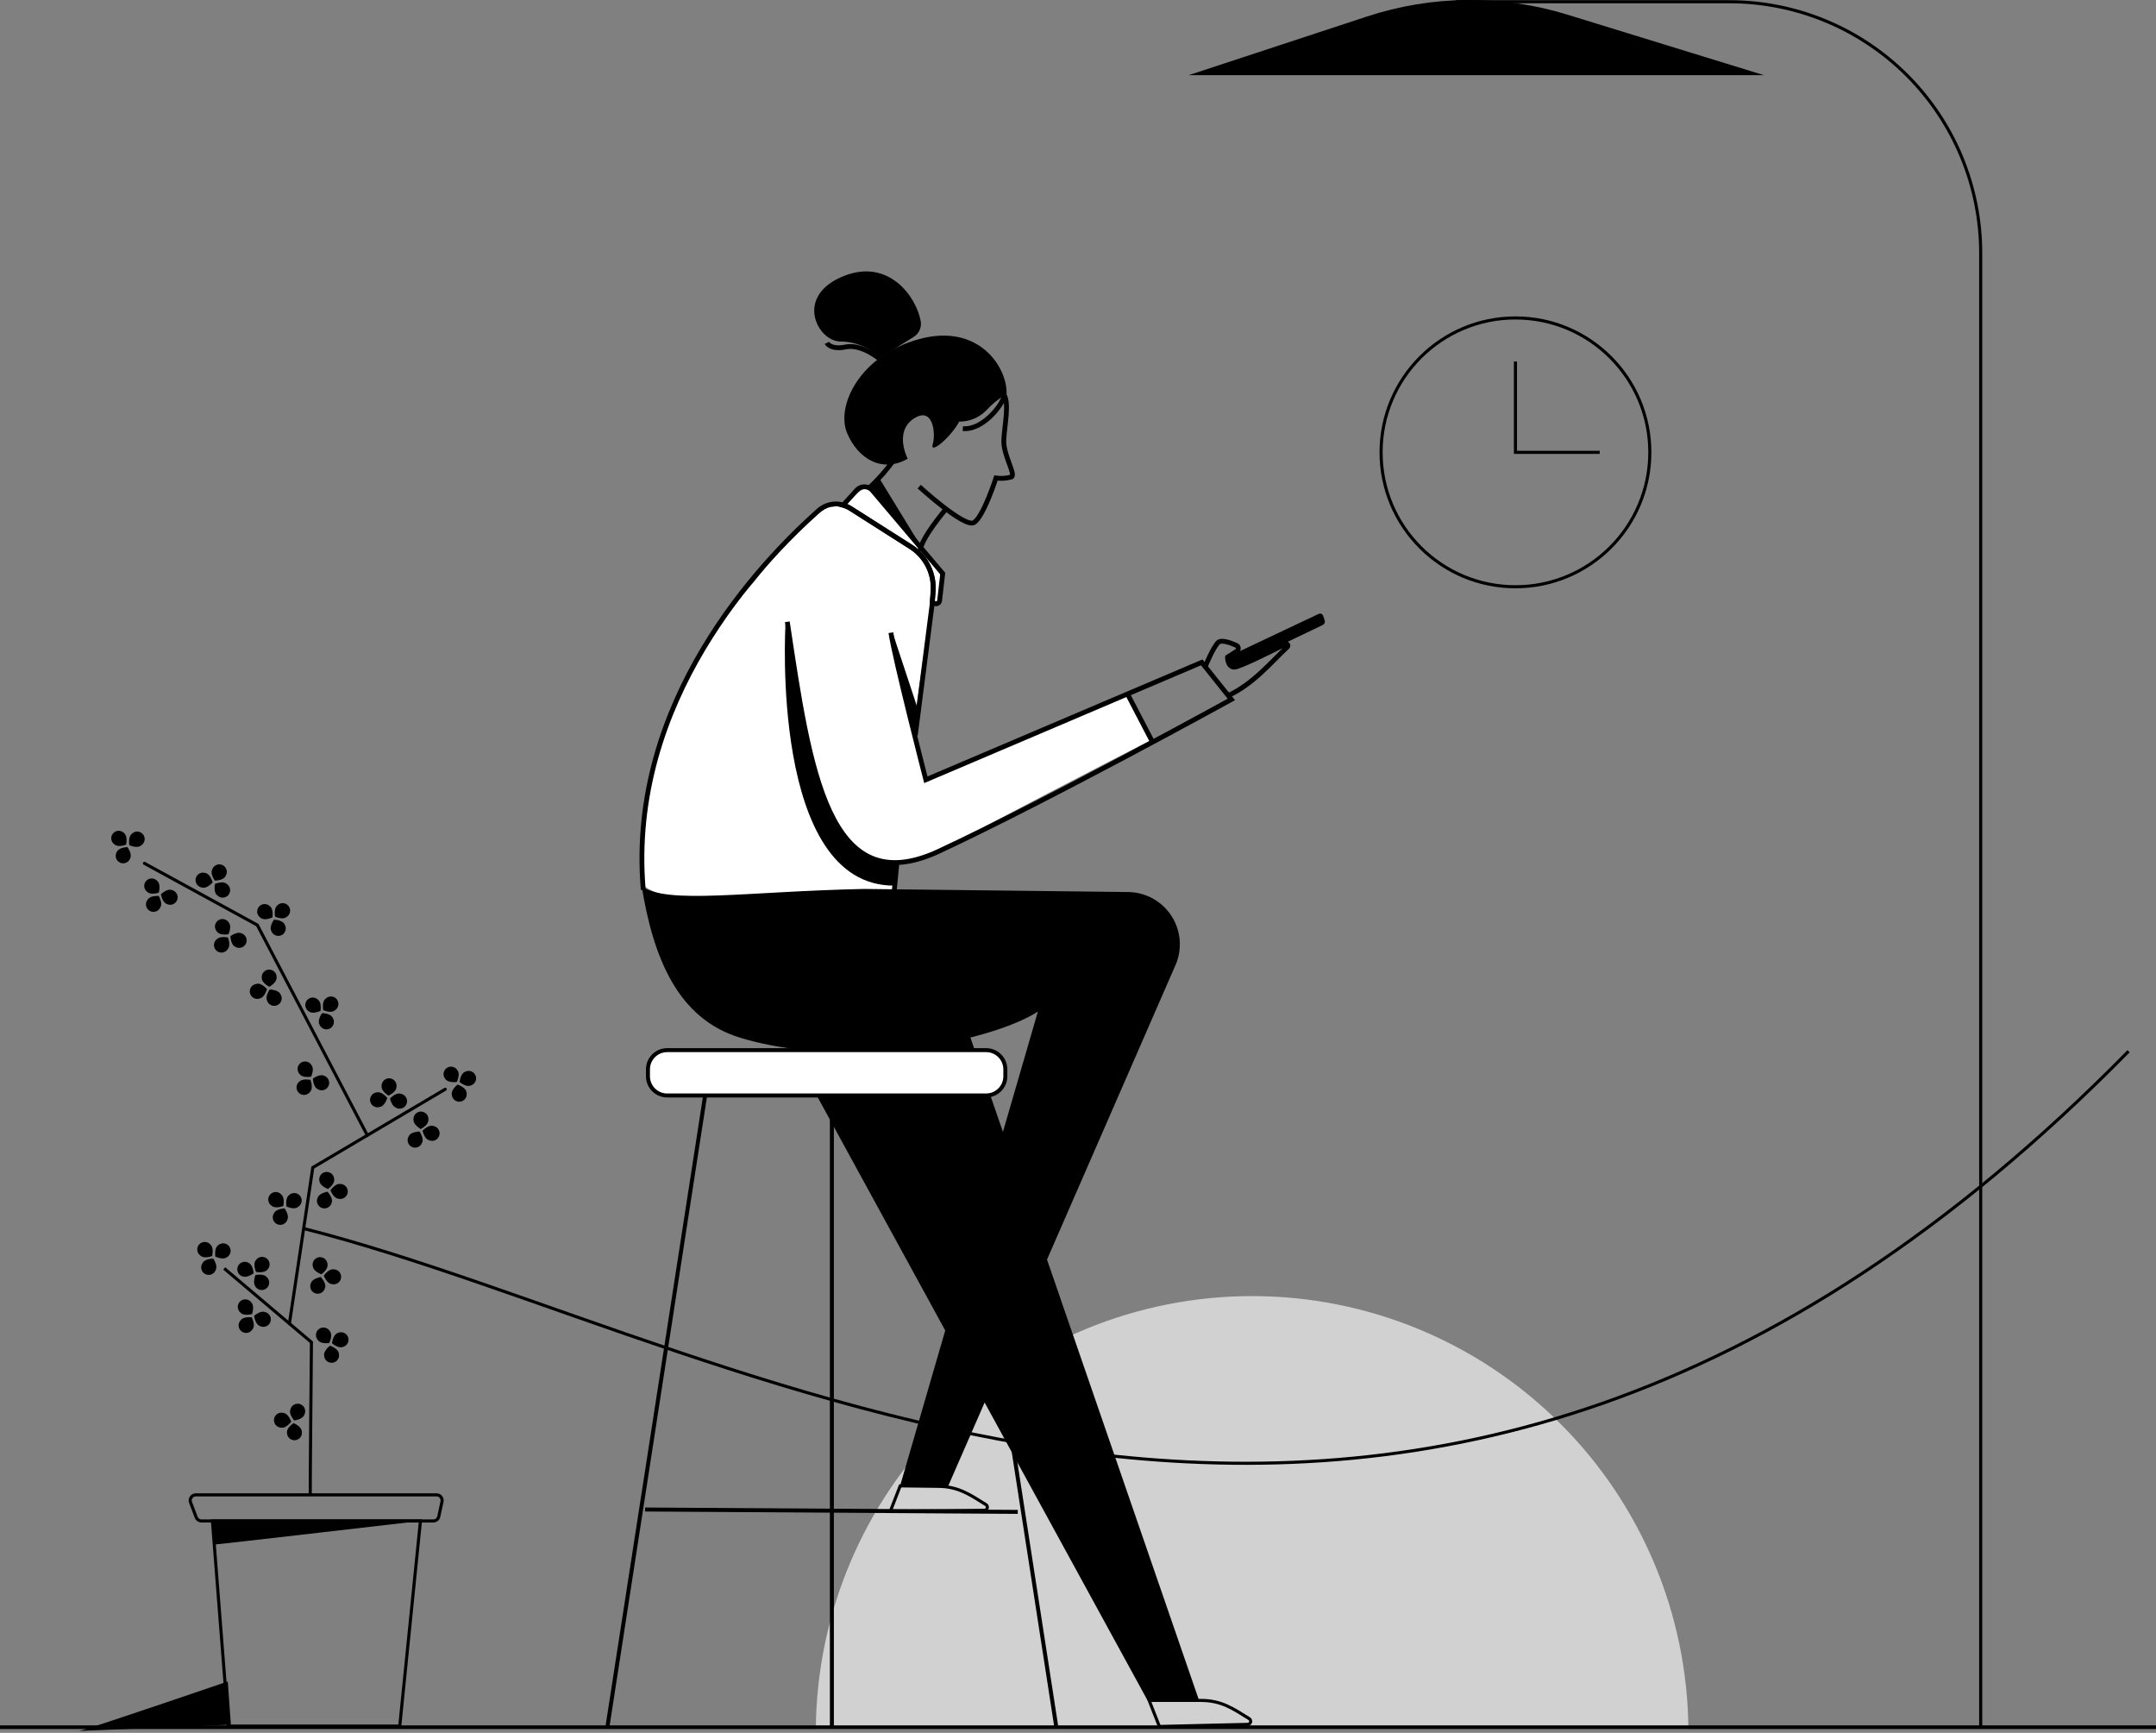 <svg width="285" height="229" viewBox="0 0 285 229" fill="none" xmlns="http://www.w3.org/2000/svg">
<rect x="0" y="0" width="285" height="229" fill="#808080" stroke="none"/>
<g clip-path="url(#clip0_705_9613)">
<path d="M99.725 76.833C101.767 74.162 106.63 68.446 109.59 66.968H110.195L112.045 66.351C112.661 65.734 114.021 64.501 114.495 64.501C115.111 64.501 122.514 73.133 123.747 74.983C124.981 76.833 124.364 77.433 124.364 78.683C124.364 79.671 123.547 79.499 123.139 79.299L120.689 96.568L122.539 102.734L149.052 91.631L152.135 97.801C144.944 101.501 129.677 109.394 126.238 111.366C122.8 113.339 119.864 113.816 118.839 113.816L118.219 118.749H91.705C87.757 118.749 85.539 117.524 84.923 116.899C84.533 106.335 87.095 95.871 92.322 86.682C94.298 83.248 98.079 78.683 99.725 76.833Z" fill="white"/>
<path d="M117.769 83.615C118.259 87.041 122.387 103.052 122.387 103.052L158.856 87.536L162.772 92.436C162.772 92.436 138.802 105.641 124.127 112.489C109.451 119.337 107.005 101.733 104.073 82.174" stroke="black" stroke-width="0.637" stroke-miterlimit="10"/>
<path d="M124.617 75.8L124.208 79.381C124.196 79.463 124.164 79.54 124.115 79.606C124.065 79.672 123.999 79.725 123.923 79.757C123.847 79.794 123.761 79.807 123.678 79.793C123.595 79.784 123.516 79.753 123.449 79.704L123.232 79.54L123.335 78.172C123.423 77.013 123.194 75.852 122.673 74.813C122.153 73.773 121.359 72.895 120.378 72.272L112.375 67.184C112.084 67.005 111.769 66.868 111.44 66.776L113.253 64.775C113.386 64.629 113.549 64.514 113.73 64.436C113.913 64.358 114.112 64.322 114.31 64.33C114.507 64.335 114.701 64.382 114.878 64.469C115.056 64.556 115.212 64.681 115.335 64.836L124.617 75.8Z" stroke="black" stroke-width="0.637" stroke-miterlimit="10"/>
<path d="M111.456 66.747C111.785 66.839 112.1 66.977 112.391 67.155L120.403 72.251C121.384 72.875 122.177 73.753 122.698 74.792C123.219 75.832 123.447 76.993 123.359 78.152L123.257 79.52" stroke="black" stroke-width="0.637" stroke-miterlimit="10"/>
<path d="M123.261 79.532L120.991 97.197" stroke="black" stroke-width="0.637" stroke-miterlimit="10"/>
<path d="M85.033 117.598C82.889 92.636 100.623 74.244 108.173 67.503C108.611 67.104 109.142 66.823 109.717 66.686C110.291 66.552 110.89 66.567 111.456 66.731" stroke="black" stroke-width="0.637" stroke-miterlimit="10"/>
<path d="M133.061 52.059C133.159 48.498 129.357 42.667 121.497 44.815C113.636 46.963 110.496 53.656 111.962 57.192C113.428 60.728 116.699 62.529 119.986 60.622C119.986 60.622 118.149 57.094 120.754 55.346C123.359 53.598 123.722 57.31 123.298 58.711C122.873 60.111 125.605 57.894 126.805 55.714C127.462 55.721 128.113 55.597 128.721 55.348C129.328 55.099 129.879 54.73 130.342 54.264C131.137 53.402 132.053 52.659 133.061 52.059Z" fill="black"/>
<path d="M120.758 44.538C121.115 44.322 121.397 44.001 121.566 43.62C121.736 43.239 121.784 42.816 121.705 42.406C121.068 39.09 117.438 34.198 111.648 36.436C104.87 39.049 108.063 45.187 111.158 45.134C113.094 45.161 114.944 45.931 116.328 47.286L120.758 44.538Z" fill="black"/>
<path d="M121.513 64.313C121.513 64.313 127.483 69.785 128.737 69.062C129.991 68.34 131.657 63.174 131.657 63.174C132.339 63.269 133.035 63.222 133.698 63.035C134.335 62.709 132.575 60.107 132.694 58.098C132.812 56.089 133.392 53.447 132.759 52.218" stroke="black" stroke-width="0.637" stroke-miterlimit="10"/>
<path d="M114.833 64.542C116.147 63.318 117.329 61.96 118.361 60.491" stroke="black" stroke-width="0.637" stroke-miterlimit="10"/>
<path d="M125.058 67.261C125.058 67.261 121.628 71.267 121.656 72.819" stroke="black" stroke-width="0.637" stroke-miterlimit="10"/>
<path d="M132.776 52.218C132.437 53.749 129.754 56.906 127.275 56.636" stroke="black" stroke-width="0.637" stroke-miterlimit="10"/>
<path d="M116.923 47.984C116.135 47.22 113.808 45.44 111.79 45.852C109.773 46.265 109.3 45.317 109.3 45.317" stroke="black" stroke-width="0.637" stroke-miterlimit="10"/>
<path d="M149.039 91.709L152.351 98.067" stroke="black" stroke-width="0.637" stroke-miterlimit="10"/>
<path d="M159.346 88.021C159.346 88.021 160.412 85.441 161.057 84.881C161.465 84.518 162.649 84.93 163.433 85.29C163.506 85.319 163.568 85.369 163.613 85.433C163.658 85.498 163.685 85.574 163.691 85.653C163.698 85.733 163.684 85.814 163.648 85.886C163.613 85.958 163.558 86.019 163.49 86.061L162.265 86.849C162.265 86.849 162.233 88.124 163.156 88.172C163.793 88.172 167.778 86.216 169.934 85.102C169.983 85.085 170.036 85.085 170.085 85.102C170.135 85.118 170.18 85.149 170.212 85.192C170.239 85.235 170.252 85.287 170.248 85.339C170.245 85.392 170.223 85.442 170.187 85.481C168.052 87.478 165.695 90.382 162.278 91.97" stroke="black" stroke-width="0.637" stroke-miterlimit="10"/>
<path d="M162.27 86.821L174.316 81.129C174.373 81.105 174.434 81.091 174.495 81.088C174.556 81.088 174.615 81.101 174.671 81.124C174.726 81.148 174.776 81.183 174.818 81.227C174.859 81.271 174.89 81.324 174.908 81.382L175.1 81.962C175.145 82.08 175.145 82.211 175.1 82.329C175.052 82.448 174.962 82.544 174.847 82.599L163.005 88.271L162.27 86.821Z" fill="black"/>
<path d="M103.832 82.521C103.832 82.521 101.742 117.161 118.259 117.038L118.578 113.98C118.578 113.98 113.057 114.388 110.1 108.479C107.144 102.571 103.832 82.521 103.832 82.521Z" fill="black"/>
<path d="M117.985 83.587L121.387 93.881L120.979 97.005L118.822 88.626L117.985 83.587Z" fill="black"/>
<path d="M116.217 63.174L121.648 72.043L114.927 64.456L116.217 63.174Z" fill="black"/>
<path d="M107.842 228.474C107.97 213.262 114.103 198.717 124.904 188.006C135.706 177.295 150.302 171.285 165.514 171.285C180.726 171.285 195.322 177.295 206.123 188.006C216.925 198.717 223.058 213.262 223.186 228.474H107.842Z" fill="#D0D1D0"/>
<path d="M121.587 117.728L158.501 224.713H151.69L95.698 122.355L121.587 117.728Z" fill="black"/>
<path d="M285.004 228.261H-0.016" stroke="black" stroke-width="0.482" stroke-miterlimit="10"/>
<path d="M153.258 228.164L151.906 224.721H158.746C161.482 224.721 163.001 225.816 165.104 227.114C165.188 227.157 165.254 227.227 165.293 227.313C165.331 227.399 165.338 227.496 165.313 227.587C165.288 227.678 165.232 227.757 165.155 227.812C165.079 227.866 164.985 227.892 164.891 227.886L153.258 228.164Z" stroke="black" stroke-width="0.408" stroke-miterlimit="10"/>
<path d="M117.699 199.71L118.998 196.366L123.939 196.427C126.675 196.427 128.194 197.522 130.297 198.824C130.381 198.867 130.448 198.937 130.487 199.024C130.525 199.111 130.532 199.208 130.506 199.299C130.48 199.39 130.424 199.47 130.346 199.524C130.269 199.578 130.174 199.604 130.08 199.596L117.699 199.71Z" stroke="black" stroke-width="0.408" stroke-miterlimit="10"/>
<path d="M128.798 136.981C120.195 139.207 107.846 140.158 97.858 137.145C89.594 134.646 86.359 126.585 84.828 117.136C88.299 119.553 98.467 117.818 114.188 117.479L149.138 117.887C150.256 117.901 151.354 118.186 152.338 118.718C153.322 119.25 154.162 120.012 154.787 120.941C155.411 121.869 155.8 122.935 155.922 124.046C156.043 125.158 155.892 126.283 155.483 127.324L125.303 196.472L118.982 196.366L137.198 133.686C135.36 134.874 132.404 136.038 128.782 136.981C120.178 139.207 107.83 140.158 97.842 137.145" fill="black"/>
<path d="M130.354 138.782H88.193C86.79 138.782 85.653 139.919 85.653 141.322V142.233C85.653 143.635 86.79 144.773 88.193 144.773H130.354C131.757 144.773 132.894 143.635 132.894 142.233V141.322C132.894 139.919 131.757 138.782 130.354 138.782Z" fill="white" stroke="black" stroke-width="0.527" stroke-miterlimit="10"/>
<path d="M93.199 144.862L80.312 228.11" stroke="black" stroke-width="0.527" stroke-miterlimit="10"/>
<path d="M126.728 144.862L139.615 228.11" stroke="black" stroke-width="0.527" stroke-miterlimit="10"/>
<path d="M109.965 144.997V228.11" stroke="black" stroke-width="0.527" stroke-miterlimit="10"/>
<path d="M85.273 199.49L134.535 199.804" stroke="black" stroke-width="0.527" stroke-miterlimit="10"/>
<path d="M118.573 113.984L118.214 117.671" stroke="black" stroke-width="0.637" stroke-miterlimit="10"/>
<path d="M28.082 201.005H55.579L52.843 228.11H30.189L28.082 201.005Z" stroke="black" stroke-width="0.408" stroke-miterlimit="10"/>
<path d="M10.461 228.751C11.021 228.751 30.111 222.218 30.111 222.218L30.519 227.935L10.461 228.751Z" fill="black"/>
<path d="M29.637 167.631L41.169 177.386C41.169 177.386 40.993 196.284 41.01 197.554" stroke="black" stroke-width="0.408" stroke-miterlimit="10"/>
<path d="M38.257 174.924L41.348 154.299L58.858 143.948" stroke="black" stroke-width="0.408" stroke-miterlimit="10" stroke-linecap="round"/>
<path d="M48.556 150.04L34.015 122.253L19.086 114.094" stroke="black" stroke-width="0.408" stroke-miterlimit="10" stroke-linecap="round"/>
<path d="M35.325 167.803C34.917 168.297 33.847 168.093 33.847 168.093C33.847 168.093 33.398 167.084 33.79 166.59C33.862 166.467 33.959 166.361 34.076 166.28C34.192 166.198 34.325 166.142 34.465 166.116C34.605 166.09 34.749 166.094 34.887 166.129C35.025 166.163 35.154 166.227 35.265 166.316C35.376 166.405 35.467 166.516 35.531 166.643C35.596 166.77 35.632 166.909 35.638 167.052C35.643 167.194 35.618 167.336 35.565 167.467C35.511 167.599 35.429 167.718 35.325 167.815V167.803Z" fill="black"/>
<path d="M33.77 170.012C33.362 169.526 33.77 168.505 33.77 168.505C33.77 168.505 34.848 168.277 35.252 168.762C35.358 168.857 35.443 168.973 35.5 169.104C35.557 169.234 35.586 169.375 35.583 169.517C35.581 169.659 35.548 169.799 35.486 169.928C35.425 170.056 35.336 170.169 35.227 170.26C35.118 170.351 34.99 170.417 34.853 170.454C34.715 170.491 34.572 170.498 34.431 170.475C34.291 170.451 34.158 170.398 34.04 170.318C33.922 170.238 33.823 170.134 33.75 170.012H33.77Z" fill="black"/>
<path d="M32.079 168.677C32.655 168.938 33.525 168.268 33.525 168.268C33.525 168.268 33.459 167.166 32.883 166.909C32.764 166.833 32.631 166.784 32.491 166.765C32.352 166.746 32.209 166.756 32.074 166.796C31.939 166.837 31.814 166.905 31.708 166.997C31.602 167.09 31.516 167.204 31.457 167.332C31.399 167.46 31.368 167.599 31.367 167.74C31.367 167.881 31.396 168.02 31.454 168.149C31.512 168.277 31.596 168.392 31.702 168.485C31.808 168.578 31.932 168.648 32.067 168.689L32.079 168.677Z" fill="black"/>
<path d="M27.836 164.499C28.306 164.908 28.04 165.99 28.04 165.99C28.04 165.99 27.007 166.398 26.534 165.961C26.412 165.884 26.308 165.782 26.23 165.661C26.152 165.54 26.101 165.403 26.081 165.26C26.061 165.118 26.073 164.973 26.114 164.835C26.156 164.697 26.227 164.57 26.323 164.462C26.419 164.355 26.537 164.27 26.669 164.212C26.801 164.155 26.944 164.127 27.088 164.131C27.232 164.134 27.374 164.169 27.503 164.233C27.632 164.296 27.746 164.387 27.836 164.499Z" fill="black"/>
<path d="M29.968 166.169C29.462 166.545 28.465 166.063 28.465 166.063C28.465 166.063 28.298 164.973 28.804 164.597C28.905 164.498 29.026 164.421 29.159 164.372C29.292 164.323 29.434 164.303 29.575 164.314C29.716 164.325 29.854 164.366 29.978 164.434C30.102 164.503 30.21 164.597 30.294 164.711C30.378 164.825 30.437 164.956 30.466 165.095C30.496 165.233 30.495 165.377 30.464 165.515C30.433 165.653 30.373 165.783 30.287 165.896C30.201 166.009 30.093 166.102 29.968 166.169Z" fill="black"/>
<path d="M28.527 167.803C28.821 167.239 28.188 166.333 28.188 166.333C28.188 166.333 27.085 166.333 26.791 166.896C26.705 167.011 26.644 167.144 26.614 167.285C26.584 167.425 26.584 167.571 26.616 167.712C26.648 167.852 26.71 167.984 26.798 168.098C26.885 168.212 26.997 168.306 27.125 168.373C27.252 168.439 27.393 168.477 27.537 168.484C27.681 168.491 27.824 168.467 27.958 168.412C28.091 168.358 28.211 168.275 28.309 168.17C28.408 168.065 28.482 167.94 28.527 167.803Z" fill="black"/>
<path d="M31.822 174.471C32.185 173.952 33.28 174.095 33.28 174.095C33.28 174.095 33.786 175.075 33.427 175.594C33.364 175.723 33.275 175.838 33.163 175.929C33.053 176.021 32.923 176.087 32.784 176.123C32.645 176.16 32.499 176.165 32.358 176.14C32.216 176.115 32.082 176.059 31.964 175.976C31.846 175.894 31.748 175.787 31.675 175.662C31.603 175.538 31.558 175.4 31.545 175.256C31.531 175.113 31.549 174.969 31.597 174.833C31.645 174.697 31.722 174.574 31.822 174.471Z" fill="black"/>
<path d="M33.247 172.156C33.68 172.617 33.316 173.662 33.316 173.662C33.316 173.662 32.251 173.956 31.818 173.495C31.704 173.407 31.61 173.296 31.544 173.168C31.477 173.041 31.439 172.9 31.432 172.757C31.425 172.613 31.45 172.47 31.504 172.336C31.558 172.203 31.64 172.083 31.745 171.985C31.85 171.886 31.975 171.812 32.111 171.767C32.248 171.722 32.392 171.707 32.535 171.723C32.678 171.739 32.816 171.786 32.939 171.861C33.062 171.936 33.167 172.036 33.247 172.156Z" fill="black"/>
<path d="M35.011 173.389C34.423 173.164 33.594 173.895 33.594 173.895C33.594 173.895 33.721 174.994 34.313 175.218C34.437 175.291 34.576 175.335 34.719 175.349C34.862 175.362 35.007 175.345 35.143 175.297C35.278 175.249 35.402 175.172 35.505 175.072C35.608 174.971 35.688 174.849 35.739 174.715C35.791 174.58 35.812 174.436 35.803 174.293C35.792 174.149 35.752 174.009 35.682 173.883C35.613 173.757 35.517 173.647 35.401 173.562C35.285 173.477 35.152 173.418 35.011 173.389Z" fill="black"/>
<path d="M43.827 169.693C43.198 169.62 42.802 168.591 42.802 168.591C42.802 168.591 43.427 167.676 44.051 167.75C44.196 167.742 44.34 167.766 44.474 167.82C44.608 167.873 44.728 167.956 44.827 168.061C44.926 168.166 45.001 168.292 45.046 168.429C45.091 168.566 45.106 168.711 45.09 168.854C45.073 168.998 45.025 169.136 44.95 169.259C44.874 169.382 44.773 169.487 44.653 169.567C44.533 169.647 44.397 169.7 44.254 169.721C44.111 169.743 43.965 169.734 43.827 169.693Z" fill="black"/>
<path d="M41.116 169.538C41.316 168.938 42.406 168.766 42.406 168.766C42.406 168.766 43.17 169.583 42.97 170.159C42.945 170.299 42.89 170.431 42.809 170.548C42.729 170.665 42.624 170.763 42.502 170.836C42.379 170.908 42.243 170.953 42.102 170.968C41.961 170.984 41.818 170.968 41.683 170.923C41.548 170.878 41.425 170.804 41.321 170.707C41.218 170.61 41.136 170.492 41.082 170.36C41.029 170.229 41.004 170.088 41.01 169.946C41.015 169.804 41.052 169.665 41.116 169.538Z" fill="black"/>
<path d="M41.361 167.395C41.442 168.023 42.48 168.403 42.48 168.403C42.48 168.403 43.382 167.77 43.296 167.141C43.298 167 43.27 166.859 43.212 166.73C43.155 166.6 43.071 166.484 42.965 166.39C42.859 166.295 42.734 166.225 42.599 166.183C42.464 166.142 42.321 166.13 42.18 166.148C42.04 166.166 41.905 166.215 41.785 166.29C41.664 166.365 41.562 166.465 41.484 166.583C41.406 166.701 41.354 166.835 41.332 166.975C41.31 167.115 41.318 167.258 41.357 167.395H41.361Z" fill="black"/>
<path d="M44.705 158.411C44.08 158.338 43.684 157.309 43.684 157.309C43.684 157.309 44.305 156.394 44.934 156.467C45.078 156.46 45.221 156.485 45.355 156.539C45.489 156.593 45.609 156.676 45.708 156.781C45.806 156.886 45.88 157.012 45.925 157.149C45.97 157.286 45.985 157.431 45.968 157.574C45.951 157.718 45.903 157.855 45.828 157.978C45.752 158.101 45.651 158.206 45.531 158.286C45.41 158.365 45.274 158.418 45.132 158.439C44.989 158.461 44.843 158.451 44.705 158.411Z" fill="black"/>
<path d="M42.002 158.264C42.202 157.668 43.292 157.492 43.292 157.492C43.292 157.492 44.06 158.309 43.856 158.889C43.83 159.028 43.775 159.16 43.694 159.276C43.612 159.392 43.507 159.489 43.385 159.561C43.263 159.633 43.127 159.678 42.986 159.692C42.845 159.707 42.703 159.691 42.568 159.646C42.434 159.601 42.311 159.527 42.208 159.43C42.105 159.333 42.023 159.215 41.97 159.084C41.916 158.953 41.891 158.812 41.897 158.671C41.902 158.529 41.938 158.39 42.002 158.264Z" fill="black"/>
<path d="M42.239 156.128C42.32 156.753 43.358 157.133 43.358 157.133C43.358 157.133 44.264 156.5 44.174 155.871C44.176 155.73 44.147 155.589 44.089 155.46C44.032 155.331 43.947 155.215 43.841 155.121C43.735 155.028 43.61 154.958 43.474 154.916C43.339 154.875 43.197 154.863 43.056 154.882C42.916 154.9 42.781 154.949 42.661 155.024C42.541 155.099 42.439 155.199 42.361 155.318C42.283 155.436 42.231 155.569 42.21 155.709C42.188 155.849 42.196 155.992 42.235 156.128H42.239Z" fill="black"/>
<path d="M45.31 178.011C44.722 178.244 43.889 177.521 43.889 177.521C43.889 177.521 44.007 176.423 44.595 176.19C44.718 176.12 44.855 176.078 44.996 176.065C45.137 176.053 45.279 176.071 45.413 176.118C45.546 176.165 45.668 176.241 45.77 176.339C45.871 176.437 45.951 176.557 46.003 176.688C46.054 176.82 46.077 176.962 46.069 177.103C46.062 177.245 46.024 177.383 45.958 177.508C45.892 177.634 45.8 177.743 45.688 177.83C45.577 177.917 45.447 177.979 45.31 178.011Z" fill="black"/>
<path d="M42.847 179.134C42.741 178.509 43.619 177.844 43.619 177.844C43.619 177.844 44.668 178.183 44.774 178.807C44.818 178.942 44.833 179.085 44.817 179.227C44.8 179.368 44.754 179.504 44.681 179.625C44.607 179.747 44.508 179.851 44.391 179.931C44.273 180.011 44.14 180.065 44 180.088C43.86 180.112 43.716 180.105 43.579 180.069C43.442 180.032 43.314 179.966 43.205 179.875C43.095 179.785 43.007 179.672 42.945 179.544C42.883 179.416 42.85 179.276 42.847 179.134Z" fill="black"/>
<path d="M42.054 177.133C42.422 177.648 43.516 177.492 43.516 177.492C43.516 177.492 44.014 176.508 43.647 175.994C43.583 175.865 43.492 175.751 43.38 175.66C43.269 175.57 43.138 175.505 42.999 175.47C42.859 175.435 42.713 175.431 42.572 175.457C42.431 175.484 42.297 175.541 42.179 175.625C42.062 175.709 41.965 175.817 41.894 175.942C41.823 176.068 41.78 176.207 41.768 176.35C41.756 176.494 41.776 176.638 41.825 176.773C41.874 176.908 41.953 177.031 42.054 177.133Z" fill="black"/>
<path d="M37.51 186.737C38.135 186.835 38.494 187.881 38.494 187.881C38.494 187.881 37.841 188.767 37.216 188.673C37.072 188.675 36.929 188.645 36.798 188.587C36.666 188.528 36.549 188.441 36.455 188.333C36.36 188.224 36.29 188.096 36.25 187.958C36.21 187.82 36.2 187.674 36.222 187.532C36.243 187.389 36.296 187.253 36.375 187.133C36.455 187.013 36.559 186.912 36.682 186.836C36.805 186.76 36.942 186.712 37.085 186.695C37.228 186.678 37.373 186.693 37.51 186.737Z" fill="black"/>
<path d="M40.213 186.995C39.988 187.587 38.894 187.722 38.894 187.722C38.894 187.722 38.159 186.905 38.379 186.309C38.407 186.167 38.465 186.034 38.55 185.917C38.634 185.8 38.743 185.703 38.869 185.633C38.995 185.563 39.134 185.521 39.278 185.51C39.422 185.499 39.566 185.519 39.701 185.57C39.836 185.62 39.958 185.7 40.059 185.802C40.161 185.905 40.238 186.028 40.287 186.164C40.336 186.299 40.355 186.444 40.342 186.587C40.329 186.731 40.285 186.87 40.213 186.995Z" fill="black"/>
<path d="M39.886 189.122C39.829 188.493 38.808 188.073 38.808 188.073C38.808 188.073 37.881 188.673 37.939 189.298C37.931 189.439 37.955 189.581 38.007 189.712C38.059 189.844 38.139 189.963 38.241 190.061C38.343 190.16 38.465 190.235 38.599 190.281C38.733 190.328 38.875 190.346 39.016 190.333C39.157 190.32 39.294 190.276 39.417 190.206C39.54 190.135 39.646 190.039 39.729 189.924C39.811 189.809 39.868 189.677 39.895 189.538C39.922 189.399 39.919 189.256 39.886 189.118V189.122Z" fill="black"/>
<path d="M37.204 157.888C37.685 158.297 37.449 159.375 37.449 159.375C37.449 159.375 36.428 159.783 35.942 159.375C35.819 159.301 35.713 159.201 35.632 159.082C35.551 158.964 35.497 158.829 35.473 158.687C35.449 158.545 35.456 158.4 35.494 158.261C35.532 158.123 35.6 157.994 35.693 157.884C35.785 157.774 35.9 157.686 36.03 157.625C36.161 157.564 36.302 157.532 36.446 157.531C36.59 157.53 36.732 157.561 36.863 157.62C36.993 157.68 37.11 157.767 37.204 157.876V157.888Z" fill="black"/>
<path d="M39.38 159.514C38.882 159.922 37.877 159.448 37.877 159.448C37.877 159.448 37.677 158.362 38.176 157.974C38.273 157.871 38.392 157.79 38.524 157.737C38.656 157.684 38.798 157.66 38.94 157.667C39.081 157.674 39.22 157.711 39.346 157.776C39.473 157.841 39.584 157.933 39.671 158.045C39.759 158.157 39.821 158.286 39.854 158.425C39.887 158.563 39.89 158.706 39.862 158.846C39.834 158.985 39.777 159.117 39.694 159.232C39.611 159.348 39.504 159.443 39.38 159.514Z" fill="black"/>
<path d="M37.996 161.163C38.274 160.595 37.62 159.705 37.62 159.705C37.62 159.705 36.514 159.738 36.236 160.306C36.153 160.423 36.096 160.557 36.069 160.699C36.043 160.84 36.048 160.986 36.083 161.126C36.119 161.265 36.184 161.395 36.276 161.507C36.367 161.619 36.481 161.709 36.61 161.772C36.74 161.836 36.882 161.87 37.026 161.872C37.169 161.875 37.312 161.847 37.444 161.789C37.576 161.731 37.694 161.645 37.789 161.537C37.884 161.429 37.955 161.301 37.996 161.163Z" fill="black"/>
<path d="M16.427 110.133C16.913 110.541 16.672 111.619 16.672 111.619C16.672 111.619 15.652 112.028 15.17 111.619C15.05 111.545 14.947 111.445 14.868 111.327C14.79 111.209 14.738 111.076 14.715 110.936C14.693 110.796 14.701 110.653 14.739 110.517C14.777 110.38 14.843 110.253 14.934 110.145C15.025 110.036 15.139 109.949 15.267 109.888C15.394 109.827 15.534 109.794 15.675 109.792C15.817 109.79 15.957 109.818 16.087 109.875C16.217 109.931 16.333 110.015 16.427 110.121V110.133Z" fill="black"/>
<path d="M18.608 111.758C18.11 112.166 17.101 111.693 17.101 111.693C17.101 111.693 16.905 110.607 17.403 110.215C17.501 110.109 17.62 110.025 17.753 109.97C17.886 109.915 18.03 109.889 18.174 109.895C18.317 109.901 18.458 109.938 18.587 110.004C18.715 110.07 18.827 110.163 18.915 110.276C19.004 110.39 19.067 110.521 19.099 110.662C19.132 110.802 19.134 110.947 19.105 111.088C19.076 111.229 19.016 111.362 18.93 111.478C18.844 111.594 18.734 111.689 18.608 111.758Z" fill="black"/>
<path d="M17.22 113.408C17.497 112.836 16.844 111.95 16.844 111.95C16.844 111.95 15.742 111.979 15.464 112.546C15.384 112.663 15.33 112.796 15.306 112.936C15.281 113.076 15.288 113.219 15.324 113.356C15.36 113.493 15.425 113.621 15.515 113.73C15.604 113.84 15.717 113.929 15.844 113.992C15.971 114.054 16.11 114.089 16.252 114.092C16.394 114.096 16.535 114.07 16.665 114.014C16.796 113.959 16.913 113.876 17.009 113.772C17.104 113.667 17.176 113.543 17.22 113.408Z" fill="black"/>
<path d="M19.543 118.859C19.878 118.324 20.981 118.406 20.981 118.406C20.981 118.406 21.54 119.358 21.205 119.892C21.151 120.026 21.067 120.146 20.962 120.244C20.856 120.342 20.73 120.416 20.593 120.46C20.455 120.505 20.31 120.519 20.167 120.501C20.024 120.483 19.886 120.435 19.763 120.359C19.641 120.283 19.536 120.181 19.457 120.06C19.378 119.939 19.326 119.803 19.305 119.66C19.285 119.517 19.295 119.372 19.336 119.233C19.377 119.095 19.448 118.967 19.543 118.859Z" fill="black"/>
<path d="M20.833 116.475C21.291 116.911 20.985 117.969 20.985 117.969C20.985 117.969 19.935 118.324 19.478 117.883C19.362 117.801 19.266 117.694 19.195 117.571C19.124 117.448 19.081 117.311 19.068 117.17C19.055 117.029 19.072 116.886 19.119 116.752C19.166 116.618 19.241 116.496 19.34 116.394C19.438 116.291 19.557 116.211 19.689 116.159C19.822 116.107 19.963 116.084 20.105 116.092C20.247 116.1 20.385 116.138 20.511 116.204C20.637 116.27 20.747 116.362 20.833 116.475Z" fill="black"/>
<path d="M22.663 117.61C22.063 117.414 21.274 118.189 21.274 118.189C21.274 118.189 21.462 119.28 22.063 119.472C22.19 119.534 22.329 119.568 22.471 119.572C22.612 119.575 22.753 119.548 22.883 119.493C23.014 119.437 23.13 119.355 23.226 119.25C23.321 119.145 23.393 119.022 23.437 118.887C23.48 118.752 23.494 118.61 23.478 118.469C23.461 118.328 23.415 118.193 23.341 118.072C23.268 117.95 23.169 117.847 23.052 117.767C22.935 117.687 22.802 117.634 22.663 117.61Z" fill="black"/>
<path d="M29.788 115.813C29.498 116.373 28.392 116.377 28.392 116.377C28.392 116.377 27.759 115.474 28.049 114.911C28.094 114.774 28.168 114.65 28.266 114.545C28.364 114.44 28.484 114.358 28.617 114.304C28.75 114.25 28.893 114.225 29.036 114.232C29.18 114.238 29.32 114.276 29.448 114.342C29.575 114.408 29.687 114.501 29.775 114.615C29.863 114.728 29.925 114.859 29.957 114.999C29.99 115.139 29.991 115.284 29.962 115.425C29.933 115.565 29.874 115.698 29.788 115.813Z" fill="black"/>
<path d="M28.682 118.296C28.192 117.887 28.417 116.814 28.417 116.814C28.417 116.814 29.433 116.381 29.919 116.781C30.045 116.851 30.154 116.948 30.238 117.065C30.322 117.181 30.379 117.315 30.407 117.456C30.434 117.597 30.43 117.743 30.395 117.882C30.36 118.022 30.295 118.152 30.204 118.264C30.114 118.376 30 118.467 29.871 118.53C29.742 118.593 29.601 118.628 29.457 118.631C29.313 118.634 29.17 118.605 29.039 118.547C28.907 118.49 28.789 118.404 28.694 118.296H28.682Z" fill="black"/>
<path d="M26.77 117.308C27.383 117.45 28.11 116.617 28.11 116.617C28.11 116.617 27.836 115.548 27.22 115.392C27.087 115.338 26.944 115.312 26.8 115.318C26.657 115.324 26.516 115.361 26.388 115.427C26.26 115.492 26.148 115.585 26.06 115.698C25.971 115.811 25.908 115.942 25.875 116.082C25.842 116.222 25.84 116.367 25.869 116.508C25.898 116.649 25.956 116.782 26.042 116.898C26.127 117.013 26.236 117.109 26.362 117.179C26.488 117.248 26.627 117.289 26.77 117.299V117.308Z" fill="black"/>
<path d="M37.869 121.191C37.375 121.599 36.367 121.142 36.367 121.142C36.367 121.142 36.154 120.056 36.648 119.664C36.745 119.561 36.863 119.48 36.994 119.427C37.125 119.374 37.266 119.35 37.407 119.355C37.548 119.361 37.686 119.397 37.812 119.461C37.938 119.524 38.049 119.614 38.137 119.724C38.225 119.834 38.289 119.962 38.324 120.099C38.359 120.236 38.364 120.379 38.339 120.518C38.314 120.657 38.26 120.788 38.179 120.905C38.099 121.021 37.995 121.118 37.873 121.191H37.869Z" fill="black"/>
<path d="M35.852 123.008C35.566 122.445 36.212 121.546 36.212 121.546C36.212 121.546 37.314 121.546 37.6 122.13C37.681 122.246 37.736 122.379 37.762 122.518C37.787 122.658 37.782 122.801 37.748 122.938C37.713 123.076 37.649 123.204 37.56 123.315C37.472 123.425 37.36 123.515 37.233 123.579C37.107 123.643 36.968 123.678 36.826 123.684C36.684 123.689 36.543 123.663 36.412 123.609C36.281 123.555 36.163 123.473 36.067 123.37C35.97 123.266 35.897 123.143 35.852 123.008Z" fill="black"/>
<path d="M34.505 121.33C35.007 121.714 36.008 121.244 36.008 121.244C36.008 121.244 36.191 120.154 35.689 119.774C35.59 119.672 35.47 119.593 35.337 119.542C35.205 119.491 35.063 119.469 34.921 119.478C34.78 119.487 34.642 119.526 34.516 119.593C34.391 119.66 34.282 119.753 34.196 119.866C34.11 119.979 34.049 120.109 34.018 120.248C33.987 120.386 33.986 120.53 34.015 120.669C34.044 120.808 34.103 120.938 34.188 121.053C34.273 121.167 34.38 121.261 34.505 121.33Z" fill="black"/>
<path d="M44.231 133.543C43.737 133.952 42.725 133.494 42.725 133.494C42.725 133.494 42.517 132.408 43.007 132.016C43.103 131.909 43.221 131.824 43.353 131.767C43.486 131.71 43.629 131.682 43.773 131.686C43.917 131.69 44.058 131.725 44.187 131.789C44.316 131.853 44.429 131.945 44.52 132.057C44.61 132.17 44.674 132.3 44.709 132.44C44.743 132.58 44.747 132.726 44.72 132.867C44.692 133.008 44.634 133.142 44.55 133.259C44.466 133.376 44.357 133.473 44.231 133.543Z" fill="black"/>
<path d="M42.214 135.36C41.928 134.797 42.569 133.898 42.569 133.898C42.569 133.898 43.676 133.898 43.962 134.482C44.043 134.599 44.098 134.731 44.124 134.87C44.149 135.01 44.144 135.153 44.11 135.291C44.075 135.428 44.011 135.556 43.922 135.667C43.834 135.778 43.722 135.868 43.595 135.931C43.469 135.995 43.33 136.031 43.188 136.036C43.046 136.041 42.905 136.016 42.774 135.962C42.643 135.907 42.525 135.826 42.429 135.722C42.332 135.618 42.259 135.495 42.214 135.36Z" fill="black"/>
<path d="M40.866 133.682C41.368 134.066 42.369 133.596 42.369 133.596C42.369 133.596 42.553 132.506 42.05 132.126C41.951 132.025 41.831 131.946 41.699 131.895C41.566 131.844 41.425 131.822 41.283 131.83C41.141 131.839 41.003 131.878 40.878 131.945C40.752 132.012 40.643 132.105 40.557 132.218C40.471 132.331 40.411 132.461 40.379 132.6C40.348 132.738 40.347 132.882 40.377 133.021C40.406 133.16 40.465 133.291 40.549 133.405C40.634 133.519 40.742 133.613 40.866 133.682Z" fill="black"/>
<path d="M28.645 124.143C29.053 123.657 30.131 123.894 30.131 123.894C30.131 123.894 30.539 124.911 30.131 125.397C30.058 125.521 29.959 125.629 29.841 125.711C29.723 125.793 29.588 125.849 29.445 125.874C29.303 125.899 29.158 125.893 29.018 125.855C28.879 125.818 28.749 125.751 28.639 125.659C28.528 125.566 28.438 125.451 28.377 125.32C28.315 125.19 28.283 125.048 28.282 124.903C28.281 124.759 28.311 124.616 28.371 124.485C28.431 124.354 28.519 124.237 28.628 124.143H28.645Z" fill="black"/>
<path d="M30.262 121.959C30.67 122.457 30.201 123.465 30.201 123.465C30.201 123.465 29.114 123.665 28.727 123.171C28.623 123.074 28.541 122.955 28.487 122.824C28.433 122.692 28.409 122.55 28.414 122.408C28.42 122.266 28.456 122.127 28.521 122C28.585 121.873 28.676 121.761 28.787 121.672C28.898 121.584 29.027 121.52 29.165 121.485C29.303 121.451 29.447 121.447 29.587 121.472C29.727 121.498 29.86 121.554 29.976 121.636C30.092 121.718 30.19 121.824 30.262 121.946V121.959Z" fill="black"/>
<path d="M31.916 123.339C31.344 123.061 30.458 123.722 30.458 123.722C30.458 123.722 30.495 124.825 31.062 125.099C31.18 125.178 31.313 125.231 31.453 125.255C31.592 125.278 31.735 125.272 31.872 125.235C32.009 125.198 32.137 125.132 32.246 125.042C32.355 124.952 32.444 124.839 32.506 124.712C32.568 124.584 32.601 124.445 32.605 124.303C32.608 124.161 32.58 124.021 32.524 123.89C32.468 123.76 32.385 123.643 32.28 123.548C32.175 123.453 32.051 123.382 31.916 123.339Z" fill="black"/>
<path d="M39.552 142.963C39.96 142.482 41.038 142.714 41.038 142.714C41.038 142.714 41.446 143.735 41.038 144.221C40.964 144.344 40.865 144.45 40.746 144.531C40.628 144.613 40.493 144.667 40.352 144.691C40.21 144.715 40.065 144.708 39.927 144.67C39.788 144.633 39.659 144.566 39.549 144.474C39.439 144.381 39.35 144.266 39.289 144.137C39.227 144.007 39.195 143.865 39.194 143.722C39.193 143.578 39.222 143.436 39.281 143.305C39.34 143.174 39.427 143.058 39.535 142.963H39.552Z" fill="black"/>
<path d="M41.185 140.779C41.593 141.277 41.124 142.286 41.124 142.286C41.124 142.286 40.038 142.49 39.65 141.992C39.546 141.894 39.464 141.776 39.41 141.644C39.357 141.512 39.332 141.371 39.337 141.228C39.343 141.086 39.379 140.947 39.444 140.82C39.508 140.693 39.599 140.581 39.71 140.493C39.821 140.404 39.95 140.34 40.088 140.306C40.226 140.271 40.37 140.267 40.51 140.293C40.65 140.319 40.783 140.375 40.899 140.456C41.016 140.538 41.113 140.644 41.185 140.767V140.779Z" fill="black"/>
<path d="M42.819 142.159C42.251 141.885 41.361 142.543 41.361 142.543C41.361 142.543 41.398 143.645 41.969 143.919C42.087 143.999 42.22 144.053 42.36 144.077C42.501 144.101 42.644 144.095 42.782 144.058C42.919 144.021 43.047 143.955 43.157 143.865C43.266 143.774 43.355 143.661 43.417 143.533C43.479 143.404 43.512 143.265 43.515 143.122C43.518 142.98 43.49 142.839 43.433 142.709C43.376 142.578 43.292 142.461 43.186 142.367C43.08 142.272 42.955 142.201 42.819 142.159Z" fill="black"/>
<path d="M33.953 130.011C34.57 129.872 35.289 130.709 35.289 130.709C35.289 130.709 35.007 131.779 34.39 131.934C34.257 131.99 34.113 132.015 33.969 132.009C33.825 132.003 33.683 131.966 33.555 131.9C33.426 131.834 33.314 131.74 33.226 131.626C33.137 131.512 33.074 131.38 33.042 131.24C33.01 131.099 33.009 130.953 33.039 130.811C33.069 130.67 33.129 130.537 33.216 130.422C33.303 130.306 33.414 130.211 33.541 130.143C33.669 130.075 33.809 130.035 33.953 130.027V130.011Z" fill="black"/>
<path d="M36.562 129.251C36.562 129.88 35.603 130.411 35.603 130.411C35.603 130.411 34.615 129.917 34.607 129.284C34.584 129.144 34.592 129.001 34.63 128.865C34.667 128.728 34.734 128.601 34.825 128.493C34.916 128.384 35.029 128.296 35.157 128.235C35.285 128.174 35.424 128.141 35.566 128.139C35.707 128.137 35.848 128.165 35.978 128.221C36.108 128.278 36.224 128.362 36.318 128.468C36.413 128.573 36.483 128.698 36.526 128.833C36.568 128.968 36.58 129.111 36.562 129.251Z" fill="black"/>
<path d="M37.045 131.346C36.759 130.787 35.652 130.771 35.652 130.771C35.652 130.771 35.015 131.673 35.301 132.236C35.344 132.374 35.417 132.5 35.515 132.606C35.612 132.712 35.731 132.796 35.864 132.852C35.997 132.907 36.141 132.933 36.285 132.928C36.428 132.922 36.569 132.885 36.698 132.82C36.826 132.754 36.939 132.662 37.028 132.548C37.116 132.435 37.18 132.304 37.212 132.163C37.245 132.023 37.248 131.877 37.219 131.736C37.19 131.595 37.13 131.462 37.045 131.346Z" fill="black"/>
<path d="M62.178 143.47C61.59 143.707 60.749 142.992 60.749 142.992C60.749 142.992 60.859 141.894 61.447 141.657C61.57 141.585 61.706 141.54 61.847 141.526C61.989 141.511 62.132 141.528 62.266 141.574C62.401 141.619 62.524 141.694 62.627 141.791C62.73 141.889 62.811 142.008 62.864 142.139C62.917 142.271 62.941 142.413 62.935 142.555C62.928 142.697 62.891 142.836 62.826 142.962C62.761 143.088 62.669 143.199 62.557 143.286C62.446 143.374 62.316 143.437 62.178 143.47Z" fill="black"/>
<path d="M59.724 144.633C59.613 144.013 60.483 143.335 60.483 143.335C60.483 143.335 61.537 143.67 61.647 144.291C61.693 144.425 61.709 144.568 61.695 144.71C61.68 144.852 61.635 144.989 61.563 145.111C61.49 145.234 61.392 145.339 61.275 145.421C61.158 145.502 61.025 145.557 60.885 145.582C60.745 145.607 60.601 145.601 60.463 145.566C60.325 145.53 60.197 145.465 60.087 145.375C59.976 145.284 59.887 145.172 59.824 145.044C59.761 144.916 59.727 144.776 59.724 144.633Z" fill="black"/>
<path d="M58.915 142.641C59.287 143.151 60.381 142.988 60.381 142.988C60.381 142.988 60.867 142 60.496 141.489C60.43 141.364 60.337 141.254 60.225 141.167C60.113 141.08 59.983 141.019 59.845 140.986C59.707 140.954 59.563 140.952 59.424 140.98C59.285 141.009 59.154 141.067 59.039 141.15C58.924 141.234 58.829 141.341 58.759 141.465C58.69 141.589 58.648 141.726 58.636 141.867C58.624 142.009 58.643 142.151 58.691 142.285C58.74 142.418 58.816 142.54 58.915 142.641Z" fill="black"/>
<path d="M56.702 150.681C56.093 150.51 55.861 149.432 55.861 149.432C55.861 149.432 56.62 148.615 57.229 148.795C57.371 148.811 57.509 148.857 57.632 148.932C57.755 149.006 57.861 149.106 57.941 149.226C58.022 149.345 58.075 149.48 58.098 149.622C58.121 149.764 58.113 149.909 58.075 150.048C58.036 150.186 57.968 150.315 57.874 150.424C57.781 150.534 57.665 150.622 57.535 150.682C57.404 150.742 57.262 150.773 57.118 150.773C56.974 150.773 56.832 150.742 56.702 150.681Z" fill="black"/>
<path d="M54.064 150.105C54.354 149.546 55.456 149.542 55.456 149.542C55.456 149.542 56.089 150.448 55.799 151.008C55.753 151.141 55.678 151.264 55.58 151.366C55.481 151.468 55.363 151.548 55.231 151.6C55.099 151.653 54.958 151.676 54.816 151.669C54.675 151.662 54.536 151.624 54.411 151.559C54.285 151.493 54.175 151.402 54.087 151.29C54 151.178 53.938 151.049 53.905 150.911C53.872 150.773 53.87 150.63 53.897 150.491C53.924 150.352 53.981 150.22 54.064 150.105Z" fill="black"/>
<path d="M54.66 148.031C54.66 148.664 55.608 149.203 55.608 149.203C55.608 149.203 56.6 148.717 56.616 148.084C56.644 147.942 56.641 147.796 56.607 147.656C56.572 147.516 56.508 147.385 56.418 147.272C56.328 147.16 56.214 147.068 56.085 147.004C55.956 146.939 55.814 146.904 55.67 146.9C55.526 146.896 55.382 146.924 55.25 146.981C55.117 147.038 54.999 147.124 54.903 147.231C54.806 147.339 54.735 147.466 54.693 147.604C54.651 147.742 54.64 147.888 54.66 148.031Z" fill="black"/>
<path d="M52.402 143.711C52.361 144.34 51.357 144.793 51.357 144.793C51.357 144.793 50.409 144.225 50.446 143.592C50.432 143.45 50.449 143.305 50.496 143.17C50.543 143.034 50.619 142.91 50.719 142.807C50.818 142.703 50.939 142.623 51.073 142.571C51.207 142.518 51.35 142.496 51.493 142.504C51.637 142.513 51.777 142.553 51.903 142.621C52.03 142.689 52.14 142.783 52.226 142.898C52.313 143.013 52.373 143.145 52.403 143.285C52.434 143.425 52.433 143.571 52.402 143.711Z" fill="black"/>
<path d="M52.398 146.406C51.789 146.238 51.553 145.181 51.553 145.181C51.553 145.181 52.308 144.364 52.916 144.54C53.06 144.554 53.199 144.6 53.323 144.673C53.447 144.747 53.554 144.847 53.636 144.966C53.717 145.085 53.772 145.22 53.796 145.362C53.82 145.505 53.812 145.651 53.774 145.79C53.736 145.929 53.668 146.058 53.574 146.168C53.481 146.279 53.365 146.367 53.234 146.428C53.103 146.488 52.96 146.519 52.816 146.519C52.671 146.519 52.529 146.487 52.398 146.426V146.406Z" fill="black"/>
<path d="M50.25 146.279C50.871 146.165 51.194 145.107 51.194 145.107C51.194 145.107 50.508 144.242 49.887 144.356C49.743 144.359 49.601 144.393 49.471 144.457C49.342 144.52 49.228 144.611 49.137 144.723C49.046 144.835 48.981 144.965 48.946 145.105C48.91 145.245 48.906 145.391 48.932 145.532C48.959 145.674 49.017 145.808 49.1 145.925C49.184 146.042 49.293 146.14 49.418 146.211C49.544 146.282 49.683 146.325 49.827 146.337C49.97 146.349 50.115 146.329 50.25 146.279Z" fill="black"/>
<path d="M25.881 197.554H57.707C57.816 197.554 57.925 197.579 58.024 197.626C58.123 197.673 58.21 197.742 58.28 197.827C58.349 197.913 58.398 198.012 58.424 198.119C58.45 198.226 58.452 198.337 58.429 198.444L58.001 200.425C57.964 200.589 57.874 200.735 57.743 200.841C57.612 200.946 57.45 201.004 57.282 201.005H26.628C26.478 201.004 26.332 200.958 26.209 200.873C26.086 200.787 25.991 200.667 25.938 200.527L25.191 198.551C25.149 198.439 25.135 198.319 25.15 198.201C25.165 198.083 25.208 197.97 25.276 197.872C25.344 197.775 25.434 197.695 25.539 197.639C25.645 197.584 25.762 197.555 25.881 197.554Z" stroke="black" stroke-width="0.408" stroke-miterlimit="10"/>
<path d="M28.404 204.116C28.759 204.116 55.583 201.005 55.583 201.005H28.082L28.404 204.116Z" fill="black"/>
<path d="M261.827 228.11V33.459C261.828 29.096 260.968 24.775 259.299 20.743C257.629 16.711 255.182 13.048 252.097 9.962C249.011 6.876 245.348 4.428 241.317 2.758C237.285 1.088 232.964 0.229 228.6 0.229H192.442" stroke="black" stroke-width="0.408" stroke-miterlimit="10"/>
<path d="M157.125 9.935H233.178L207.179 1.932C198.536 -0.73 189.28 -0.642 180.69 2.185L157.125 9.935Z" fill="black"/>
<path d="M40.107 162.347C99.128 177.293 186.521 235.469 281.37 138.929" stroke="black" stroke-width="0.408" stroke-miterlimit="10"/>
<path d="M200.327 77.543C210.137 77.543 218.09 69.591 218.09 59.781C218.09 49.971 210.137 42.018 200.327 42.018C190.517 42.018 182.564 49.971 182.564 59.781C182.564 69.591 190.517 77.543 200.327 77.543Z" stroke="black" stroke-width="0.408" stroke-miterlimit="10"/>
<path d="M200.327 47.772V59.781H211.462" stroke="black" stroke-width="0.408" stroke-miterlimit="10"/>
</g>
<defs>
<clipPath id="clip0_705_9613">
<rect width="285" height="228.755" fill="white"/>
</clipPath>
</defs>
</svg>
